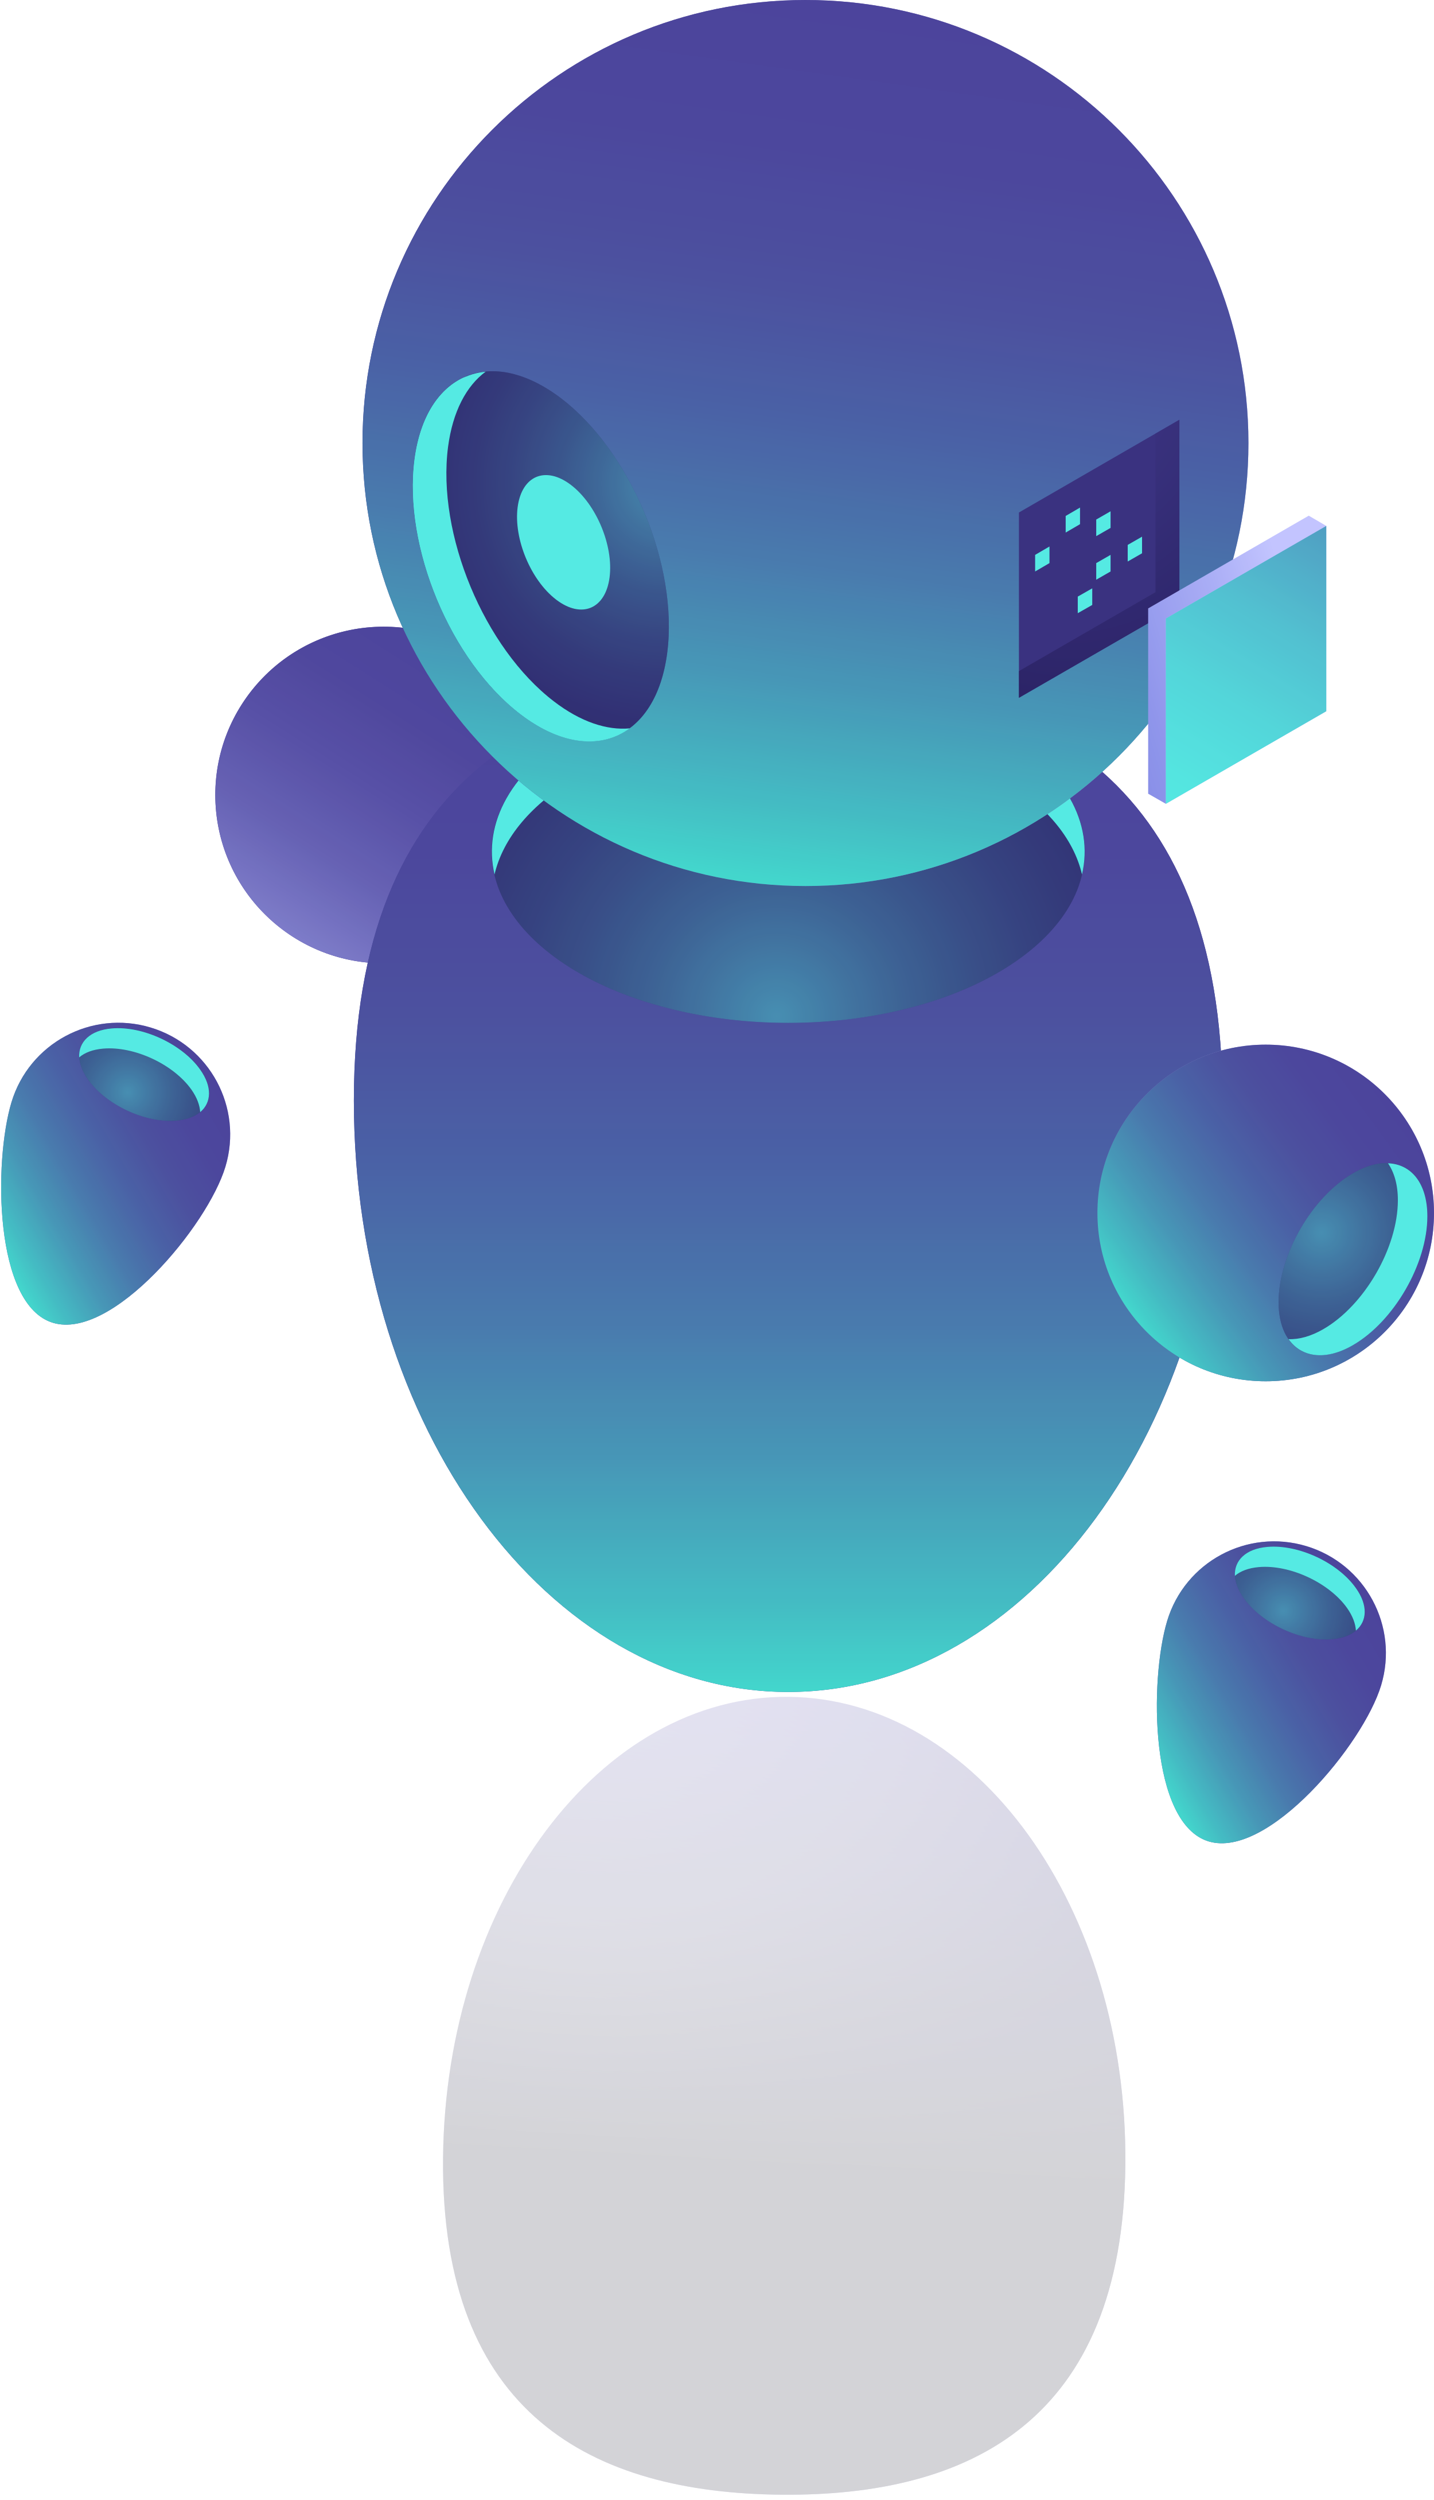 <svg width="319" height="556" viewBox="0 0 319 556" fill="none" xmlns="http://www.w3.org/2000/svg">
<g opacity="0.9">
<path d="M50.147 259.459C46.188 272.604 24.943 298.128 11.795 294.169C-1.354 290.211 -1.413 258.277 2.546 245.131C6.506 231.985 20.364 224.541 33.512 228.5C46.661 232.458 54.107 246.313 50.147 259.459Z" fill="url(#paint0_radial_2_13183)"/>
<g style="mix-blend-mode:lighten">
<path d="M50.147 259.459C46.188 272.604 24.943 298.128 11.795 294.169C-1.354 290.211 -1.413 258.277 2.546 245.131C6.506 231.985 20.364 224.541 33.512 228.5C46.661 232.458 54.107 246.313 50.147 259.459Z" fill="url(#paint1_linear_2_13183)"/>
</g>
<path d="M24.855 228.677C31.769 228.056 40.574 232.163 44.563 237.834C48.552 243.506 46.188 248.587 39.274 249.208C32.36 249.828 23.555 245.722 19.566 240.05C15.577 234.378 17.941 229.297 24.855 228.677Z" fill="#251C72"/>
<path style="mix-blend-mode:lighten" opacity="0.5" d="M24.855 228.677C31.769 228.056 40.574 232.163 44.563 237.834C48.552 243.506 46.188 248.587 39.274 249.208C32.36 249.828 23.555 245.722 19.566 240.05C15.577 234.378 17.941 229.297 24.855 228.677Z" fill="url(#paint2_radial_2_13183)"/>
<path d="M17.645 235.117C18.857 234.083 20.63 233.403 22.905 233.196C29.819 232.576 38.624 236.682 42.613 242.354C43.824 244.097 44.445 245.781 44.533 247.317C47.045 245.22 47.252 241.675 44.533 237.864C40.544 232.192 31.71 228.086 24.825 228.706C20.039 229.12 17.438 231.719 17.616 235.146L17.645 235.117Z" fill="#42E8E0"/>
<path d="M85.339 214.231C106.014 214.231 122.775 197.474 122.775 176.803C122.775 156.132 106.014 139.374 85.339 139.374C64.663 139.374 47.902 156.132 47.902 176.803C47.902 197.474 64.663 214.231 85.339 214.231Z" fill="url(#paint3_radial_2_13183)"/>
<g style="mix-blend-mode:lighten">
<path d="M105.431 145.223C122.864 156.331 128.005 179.461 116.895 196.891C105.785 214.32 82.65 219.46 65.216 208.352C47.783 197.245 42.642 174.114 53.752 156.685C64.862 139.256 87.998 134.116 105.431 145.223Z" fill="url(#paint4_linear_2_13183)"/>
</g>
<path d="M271.96 244.747C271.96 317.388 228.703 376.263 175.34 376.263C121.977 376.263 78.72 317.388 78.72 244.747C78.72 172.106 121.977 150.364 175.34 150.364C228.703 150.364 271.96 172.135 271.96 244.747Z" fill="url(#paint5_radial_2_13183)"/>
<g style="mix-blend-mode:lighten">
<path d="M271.96 244.747C271.96 317.388 228.703 376.263 175.34 376.263C121.977 376.263 78.72 317.388 78.72 244.747C78.72 172.106 121.977 150.364 175.34 150.364C228.703 150.364 271.96 172.135 271.96 244.747Z" fill="url(#paint6_linear_2_13183)"/>
</g>
<path d="M175.34 227.465C211.763 227.465 241.289 210.417 241.289 189.387C241.289 168.357 211.763 151.309 175.34 151.309C138.916 151.309 109.39 168.357 109.39 189.387C109.39 210.417 138.916 227.465 175.34 227.465Z" fill="#251C72"/>
<path style="mix-blend-mode:lighten" opacity="0.5" d="M175.34 227.465C211.763 227.465 241.289 210.417 241.289 189.387C241.289 168.357 211.763 151.309 175.34 151.309C138.916 151.309 109.39 168.357 109.39 189.387C109.39 210.417 138.916 227.465 175.34 227.465Z" fill="url(#paint7_radial_2_13183)"/>
<path d="M128.714 172.608C154.48 157.749 196.23 157.749 221.966 172.608C232.603 178.752 238.838 186.463 240.699 194.468C243.329 183.124 237.094 171.219 221.966 162.475C196.201 147.616 154.45 147.616 128.714 162.475C113.586 171.19 107.381 183.095 110.011 194.468C111.872 186.492 118.077 178.752 128.714 172.608Z" fill="#42E8E0"/>
<path d="M146.561 48.743C146.561 66.467 134.121 88.032 118.756 96.894C103.392 105.757 90.952 98.578 90.952 80.854C90.952 63.129 103.392 41.564 118.756 32.702C134.121 23.84 146.561 31.018 146.561 48.743Z" fill="#BCBEFF"/>
<path d="M179.181 197.038C233.604 197.038 277.722 152.93 277.722 98.519C277.722 44.108 233.604 0 179.181 0C124.759 0 80.64 44.108 80.64 98.519C80.64 152.93 124.759 197.038 179.181 197.038Z" fill="url(#paint8_radial_2_13183)"/>
<g style="mix-blend-mode:lighten">
<path d="M179.181 197.038C233.604 197.038 277.722 152.93 277.722 98.519C277.722 44.108 233.604 0 179.181 0C124.759 0 80.64 44.108 80.64 98.519C80.64 152.93 124.759 197.038 179.181 197.038Z" fill="url(#paint9_linear_2_13183)"/>
</g>
<path d="M148.422 145.194C145.911 164.573 131.285 170.658 115.743 158.783C100.23 146.907 89.682 121.591 92.194 102.212C94.705 82.833 109.331 76.748 124.873 88.623C140.385 100.498 150.934 125.815 148.422 145.194Z" fill="#251C72"/>
<path style="mix-blend-mode:lighten" opacity="0.5" d="M148.422 145.194C145.911 164.573 131.285 170.658 115.743 158.783C100.23 146.907 89.682 121.591 92.194 102.212C94.705 82.833 109.331 76.748 124.873 88.623C140.385 100.498 150.934 125.815 148.422 145.194Z" fill="url(#paint10_radial_2_13183)"/>
<path d="M135.599 128.415C134.683 135.445 129.364 137.661 123.721 133.348C118.077 129.035 114.236 119.818 115.152 112.787C116.068 105.757 121.386 103.541 127.03 107.854C132.673 112.167 136.515 121.384 135.599 128.415Z" fill="#42E8E0"/>
<path d="M123.218 155.976C107.706 144.101 97.158 118.784 99.669 99.406C100.703 91.518 103.747 85.817 108.031 82.656C99.906 83.424 93.76 90.307 92.223 102.241C89.712 121.62 100.26 146.937 115.772 158.812C124.962 165.843 133.855 166.582 140.09 161.973C135.037 162.446 129.187 160.555 123.218 155.976Z" fill="#42E8E0"/>
<path d="M117.102 158.162C101.59 146.287 91.041 120.97 93.553 101.591C94.705 92.611 98.487 86.496 103.717 83.69C97.778 86.141 93.464 92.493 92.194 102.212C89.682 121.591 100.231 146.907 115.743 158.783C124.075 165.164 132.142 166.345 138.229 163.066C132.319 165.489 124.814 164.071 117.073 158.133L117.102 158.162Z" fill="#42E8E0"/>
<path d="M281.563 307.167C302.239 307.167 319 290.41 319 269.739C319 249.067 302.239 232.31 281.563 232.31C260.888 232.31 244.127 249.067 244.127 269.739C244.127 290.41 260.888 307.167 281.563 307.167Z" fill="url(#paint11_radial_2_13183)"/>
<g style="mix-blend-mode:lighten">
<path d="M281.563 307.167C302.239 307.167 319 290.41 319 269.739C319 249.067 302.239 232.31 281.563 232.31C260.888 232.31 244.127 249.067 244.127 269.739C244.127 290.41 260.888 307.167 281.563 307.167Z" fill="url(#paint12_linear_2_13183)"/>
</g>
<path d="M317.522 270.448C317.522 280.994 310.106 293.815 300.975 299.102C291.845 304.39 284.429 300.107 284.429 289.561C284.429 279.015 291.845 266.194 300.975 260.906C310.106 255.618 317.522 259.902 317.522 270.448Z" fill="#251C72"/>
<path style="mix-blend-mode:lighten" opacity="0.5" d="M317.522 270.448C317.522 280.994 310.106 293.815 300.975 299.102C291.845 304.39 284.429 300.107 284.429 289.561C284.429 279.015 291.845 266.194 300.975 260.906C310.106 255.618 317.522 259.902 317.522 270.448Z" fill="url(#paint13_radial_2_13183)"/>
<path d="M308.746 258.661C310.135 260.67 310.963 263.417 310.963 266.903C310.963 277.449 303.546 290.27 294.416 295.558C291.609 297.182 288.979 297.891 286.645 297.803C289.511 301.879 294.859 302.677 300.975 299.132C310.106 293.844 317.522 281.023 317.522 270.477C317.522 263.181 313.976 258.868 308.746 258.69V258.661Z" fill="#42E8E0"/>
<path d="M262.357 134.589L226.664 155.179V113.969L262.357 93.349V134.589Z" fill="#251C72"/>
<path opacity="0.8" d="M257.039 96.422V131.694L226.664 149.241V155.179L262.357 134.589V93.349L257.039 96.422Z" fill="url(#paint14_radial_2_13183)"/>
<path d="M233.46 125.224L230.269 127.085V123.393L233.46 121.532V125.224Z" fill="#42E8E0"/>
<path d="M240.255 116.569L237.065 118.43V114.737L240.255 112.876V116.569Z" fill="#42E8E0"/>
<path d="M247.051 117.396L243.861 119.227V115.535L247.051 113.703V117.396Z" fill="#42E8E0"/>
<path d="M247.051 127.085L243.861 128.917V125.224L247.051 123.393V127.085Z" fill="#42E8E0"/>
<path d="M242.974 134.53L239.754 136.361V132.669L242.974 130.837V134.53Z" fill="#42E8E0"/>
<path d="M254.054 123.038L250.863 124.87V121.177L254.054 119.346V123.038Z" fill="#42E8E0"/>
<path d="M291.137 123.718L295.037 116.953L291.137 114.678L255.414 135.298V176.507L259.344 178.752L263.244 171.988L291.137 155.917V123.718Z" fill="url(#paint15_linear_2_13183)"/>
<path d="M295.037 158.162L259.344 178.752V137.543L295.037 116.953V158.162Z" fill="url(#paint16_linear_2_13183)"/>
<path style="mix-blend-mode:lighten" d="M295.037 158.162L259.344 178.752V137.543L295.037 116.953V158.162Z" fill="url(#paint17_linear_2_13183)"/>
<path d="M307.24 374.786C303.28 387.932 282.036 413.455 268.887 409.497C255.739 405.538 255.68 373.604 259.639 360.459C263.598 347.313 277.456 339.869 290.605 343.827C303.753 347.786 311.199 361.64 307.24 374.786Z" fill="url(#paint18_radial_2_13183)"/>
<g style="mix-blend-mode:lighten">
<path d="M307.24 374.786C303.28 387.932 282.036 413.455 268.887 409.497C255.739 405.538 255.68 373.604 259.639 360.459C263.598 347.313 277.456 339.869 290.605 343.827C303.753 347.786 311.199 361.64 307.24 374.786Z" fill="url(#paint19_linear_2_13183)"/>
</g>
<path d="M281.947 344.004C288.861 343.384 297.666 347.49 301.655 353.162C305.644 358.834 303.28 363.915 296.366 364.535C289.452 365.156 280.647 361.049 276.658 355.378C272.669 349.706 275.033 344.625 281.947 344.004Z" fill="#251C72"/>
<path style="mix-blend-mode:lighten" opacity="0.5" d="M281.947 344.004C288.861 343.384 297.666 347.49 301.655 353.162C305.644 358.834 303.28 363.915 296.366 364.535C289.452 365.156 280.647 361.049 276.658 355.378C272.669 349.706 275.033 344.625 281.947 344.004Z" fill="url(#paint20_radial_2_13183)"/>
<path d="M274.738 350.415C275.949 349.381 277.722 348.701 279.997 348.495C286.911 347.874 295.716 351.98 299.705 357.652C300.917 359.395 301.537 361.079 301.626 362.615C304.137 360.518 304.344 356.973 301.626 353.162C297.637 347.49 288.802 343.384 281.918 344.004C277.131 344.418 274.531 347.017 274.708 350.444L274.738 350.415Z" fill="#42E8E0"/>
<g opacity="0.2">
<path d="M98.557 479.921C99.101 422.865 133.518 376.945 175.432 377.345C217.345 377.744 250.881 424.311 250.337 481.367C249.794 538.423 215.654 555.176 173.741 554.777C131.827 554.377 98.014 536.953 98.557 479.921Z" fill="url(#paint21_radial_2_13183)"/>
<path d="M98.557 479.921C99.101 422.865 133.518 376.945 175.432 377.345C217.345 377.744 250.881 424.311 250.337 481.367C249.794 538.423 215.654 555.176 173.741 554.777C131.827 554.377 98.014 536.953 98.557 479.921Z" fill="url(#paint22_linear_2_13183)"/>
</g>
</g>
<defs>
<radialGradient id="paint0_radial_2_13183" cx="0" cy="0" r="1" gradientUnits="userSpaceOnUse" gradientTransform="translate(41.875 239.815) rotate(16.756) scale(70.588 70.575)">
<stop stop-color="#C0BFF6"/>
<stop offset="1" stop-color="#393091"/>
</radialGradient>
<linearGradient id="paint1_linear_2_13183" x1="-3.178" y1="274.132" x2="49.759" y2="243.013" gradientUnits="userSpaceOnUse">
<stop stop-color="#2FD3C7"/>
<stop offset="0.09" stop-color="#30B5BD"/>
<stop offset="0.23" stop-color="#338CAF"/>
<stop offset="0.37" stop-color="#356BA4"/>
<stop offset="0.52" stop-color="#36519C"/>
<stop offset="0.67" stop-color="#383E95"/>
<stop offset="0.83" stop-color="#383392"/>
<stop offset="1" stop-color="#393091"/>
</linearGradient>
<radialGradient id="paint2_radial_2_13183" cx="0" cy="0" r="1" gradientUnits="userSpaceOnUse" gradientTransform="translate(28.382 242.923) rotate(-95.111) scale(45.789 45.798)">
<stop stop-color="#42E8E0"/>
<stop offset="0.11" stop-color="#36B5BF"/>
<stop offset="0.22" stop-color="#2C87A0"/>
<stop offset="0.34" stop-color="#235F86"/>
<stop offset="0.46" stop-color="#1B3E71"/>
<stop offset="0.58" stop-color="#162560"/>
<stop offset="0.71" stop-color="#121355"/>
<stop offset="0.85" stop-color="#0F084E"/>
<stop offset="1" stop-color="#0F054C"/>
</radialGradient>
<radialGradient id="paint3_radial_2_13183" cx="0" cy="0" r="1" gradientUnits="userSpaceOnUse" gradientTransform="translate(264.391 57.289) rotate(11.198) scale(216.02 215.976)">
<stop stop-color="#C0BFF6"/>
<stop offset="1" stop-color="#393091"/>
</radialGradient>
<linearGradient id="paint4_linear_2_13183" x1="65.402" y1="208.363" x2="105.592" y2="145.239" gradientUnits="userSpaceOnUse">
<stop stop-color="#706EC4"/>
<stop offset="0.02" stop-color="#6D6BC1"/>
<stop offset="0.25" stop-color="#5651AC"/>
<stop offset="0.49" stop-color="#463E9D"/>
<stop offset="0.73" stop-color="#3C3393"/>
<stop offset="1" stop-color="#393091"/>
</linearGradient>
<radialGradient id="paint5_radial_2_13183" cx="0" cy="0" r="1" gradientUnits="userSpaceOnUse" gradientTransform="translate(-2052.09 225.724) scale(166.469 226.177)">
<stop stop-color="#C0BFF6"/>
<stop offset="1" stop-color="#393091"/>
</radialGradient>
<linearGradient id="paint6_linear_2_13183" x1="180.792" y1="377.062" x2="180.792" y2="150.979" gradientUnits="userSpaceOnUse">
<stop stop-color="#2FD3C7"/>
<stop offset="0.09" stop-color="#30B5BD"/>
<stop offset="0.23" stop-color="#338CAF"/>
<stop offset="0.37" stop-color="#356BA4"/>
<stop offset="0.52" stop-color="#36519C"/>
<stop offset="0.67" stop-color="#383E95"/>
<stop offset="0.83" stop-color="#383392"/>
<stop offset="1" stop-color="#393091"/>
</linearGradient>
<radialGradient id="paint7_radial_2_13183" cx="0" cy="0" r="1" gradientUnits="userSpaceOnUse" gradientTransform="translate(172.769 225.959) scale(128.531 128.503)">
<stop stop-color="#42E8E0"/>
<stop offset="0.11" stop-color="#36B5BF"/>
<stop offset="0.22" stop-color="#2C87A0"/>
<stop offset="0.34" stop-color="#235F86"/>
<stop offset="0.46" stop-color="#1B3E71"/>
<stop offset="0.58" stop-color="#162560"/>
<stop offset="0.71" stop-color="#121355"/>
<stop offset="0.85" stop-color="#0F084E"/>
<stop offset="1" stop-color="#0F054C"/>
</radialGradient>
<radialGradient id="paint8_radial_2_13183" cx="0" cy="0" r="1" gradientUnits="userSpaceOnUse" gradientTransform="translate(240.669 83.926) scale(166.559 166.522)">
<stop stop-color="#C0BFF6"/>
<stop offset="1" stop-color="#393091"/>
</radialGradient>
<linearGradient id="paint9_linear_2_13183" x1="165.471" y1="196.122" x2="192.879" y2="0.944" gradientUnits="userSpaceOnUse">
<stop stop-color="#2FD3C7"/>
<stop offset="0.09" stop-color="#30B5BD"/>
<stop offset="0.23" stop-color="#338CAF"/>
<stop offset="0.37" stop-color="#356BA4"/>
<stop offset="0.52" stop-color="#36519C"/>
<stop offset="0.67" stop-color="#383E95"/>
<stop offset="0.83" stop-color="#383392"/>
<stop offset="1" stop-color="#393091"/>
</linearGradient>
<radialGradient id="paint10_radial_2_13183" cx="0" cy="0" r="1" gradientUnits="userSpaceOnUse" gradientTransform="translate(148.481 107.618) scale(81.817 81.799)">
<stop stop-color="#42E8E0"/>
<stop offset="0.06" stop-color="#3BCBCD"/>
<stop offset="0.18" stop-color="#2F97AB"/>
<stop offset="0.3" stop-color="#256A8E"/>
<stop offset="0.42" stop-color="#1D4676"/>
<stop offset="0.54" stop-color="#172A64"/>
<stop offset="0.66" stop-color="#121657"/>
<stop offset="0.78" stop-color="#0F0A4F"/>
<stop offset="0.9" stop-color="#0F064D"/>
<stop offset="1" stop-color="#0F054C"/>
</radialGradient>
<radialGradient id="paint11_radial_2_13183" cx="0" cy="0" r="1" gradientUnits="userSpaceOnUse" gradientTransform="translate(303.744 245.345) rotate(11.198) scale(78.064 78.048)">
<stop stop-color="#C0BFF6"/>
<stop offset="1" stop-color="#393091"/>
</radialGradient>
<linearGradient id="paint12_linear_2_13183" x1="251.298" y1="291.759" x2="311.841" y2="247.75" gradientUnits="userSpaceOnUse">
<stop stop-color="#2FD3C7"/>
<stop offset="0.09" stop-color="#30B5BD"/>
<stop offset="0.23" stop-color="#338CAF"/>
<stop offset="0.37" stop-color="#356BA4"/>
<stop offset="0.52" stop-color="#36519C"/>
<stop offset="0.67" stop-color="#383E95"/>
<stop offset="0.83" stop-color="#383392"/>
<stop offset="1" stop-color="#393091"/>
</linearGradient>
<radialGradient id="paint13_radial_2_13183" cx="0" cy="0" r="1" gradientUnits="userSpaceOnUse" gradientTransform="translate(293.973 274.111) scale(69.732 69.717)">
<stop stop-color="#42E8E0"/>
<stop offset="0.11" stop-color="#36B5BF"/>
<stop offset="0.22" stop-color="#2C87A0"/>
<stop offset="0.34" stop-color="#235F86"/>
<stop offset="0.46" stop-color="#1B3E71"/>
<stop offset="0.58" stop-color="#162560"/>
<stop offset="0.71" stop-color="#121355"/>
<stop offset="0.85" stop-color="#0F084E"/>
<stop offset="1" stop-color="#0F054C"/>
</radialGradient>
<radialGradient id="paint14_radial_2_13183" cx="0" cy="0" r="1" gradientUnits="userSpaceOnUse" gradientTransform="translate(237.833 77.031) scale(65.713 84.095)">
<stop stop-color="#2B237C"/>
<stop offset="0.31" stop-color="#251C72"/>
<stop offset="1" stop-color="#0F054C"/>
</radialGradient>
<linearGradient id="paint15_linear_2_13183" x1="289.541" y1="142.387" x2="196.086" y2="170.788" gradientUnits="userSpaceOnUse">
<stop stop-color="#BCBEFF"/>
<stop offset="0.15" stop-color="#A2A6F5"/>
<stop offset="0.39" stop-color="#8188E8"/>
<stop offset="0.61" stop-color="#6A72DE"/>
<stop offset="0.82" stop-color="#5B65D8"/>
<stop offset="1" stop-color="#5761D7"/>
</linearGradient>
<linearGradient id="paint16_linear_2_13183" x1="273.349" y1="148.296" x2="145.292" y2="163.575" gradientUnits="userSpaceOnUse">
<stop stop-color="#BCBEFF"/>
<stop offset="0.15" stop-color="#A2A6F5"/>
<stop offset="0.39" stop-color="#8188E8"/>
<stop offset="0.61" stop-color="#6A72DE"/>
<stop offset="0.82" stop-color="#5B65D8"/>
<stop offset="1" stop-color="#5761D7"/>
</linearGradient>
<linearGradient id="paint17_linear_2_13183" x1="254.143" y1="185.931" x2="320.84" y2="75.582" gradientUnits="userSpaceOnUse">
<stop stop-color="#42E8E0"/>
<stop offset="0.12" stop-color="#41E2DD"/>
<stop offset="0.27" stop-color="#40D2D6"/>
<stop offset="0.44" stop-color="#3FB8CB"/>
<stop offset="0.62" stop-color="#3D94BC"/>
<stop offset="0.81" stop-color="#3B65A8"/>
<stop offset="1" stop-color="#393091"/>
</linearGradient>
<radialGradient id="paint18_radial_2_13183" cx="0" cy="0" r="1" gradientUnits="userSpaceOnUse" gradientTransform="translate(298.992 355.146) rotate(16.756) scale(70.588 70.575)">
<stop stop-color="#C0BFF6"/>
<stop offset="1" stop-color="#393091"/>
</radialGradient>
<linearGradient id="paint19_linear_2_13183" x1="253.903" y1="389.483" x2="306.867" y2="358.373" gradientUnits="userSpaceOnUse">
<stop stop-color="#2FD3C7"/>
<stop offset="0.09" stop-color="#30B5BD"/>
<stop offset="0.23" stop-color="#338CAF"/>
<stop offset="0.37" stop-color="#356BA4"/>
<stop offset="0.52" stop-color="#36519C"/>
<stop offset="0.67" stop-color="#383E95"/>
<stop offset="0.83" stop-color="#383392"/>
<stop offset="1" stop-color="#393091"/>
</linearGradient>
<radialGradient id="paint20_radial_2_13183" cx="0" cy="0" r="1" gradientUnits="userSpaceOnUse" gradientTransform="translate(285.512 358.234) rotate(-95.111) scale(45.789 45.798)">
<stop stop-color="#42E8E0"/>
<stop offset="0.11" stop-color="#36B5BF"/>
<stop offset="0.22" stop-color="#2C87A0"/>
<stop offset="0.34" stop-color="#235F86"/>
<stop offset="0.46" stop-color="#1B3E71"/>
<stop offset="0.58" stop-color="#162560"/>
<stop offset="0.71" stop-color="#121355"/>
<stop offset="0.85" stop-color="#0F084E"/>
<stop offset="1" stop-color="#0F054C"/>
</radialGradient>
<radialGradient id="paint21_radial_2_13183" cx="0" cy="0" r="1" gradientUnits="userSpaceOnUse" gradientTransform="translate(125.141 493.861) rotate(-179.454) scale(130.758 177.658)">
<stop stop-color="#C0BFF6"/>
<stop offset="1" stop-color="#393091"/>
</radialGradient>
<linearGradient id="paint22_linear_2_13183" x1="147.137" y1="479.537" x2="153.036" y2="377.131" gradientUnits="userSpaceOnUse">
<stop stop-color="#0C0C24"/>
<stop offset="1" stop-color="#020615" stop-opacity="0"/>
</linearGradient>
</defs>
</svg>
